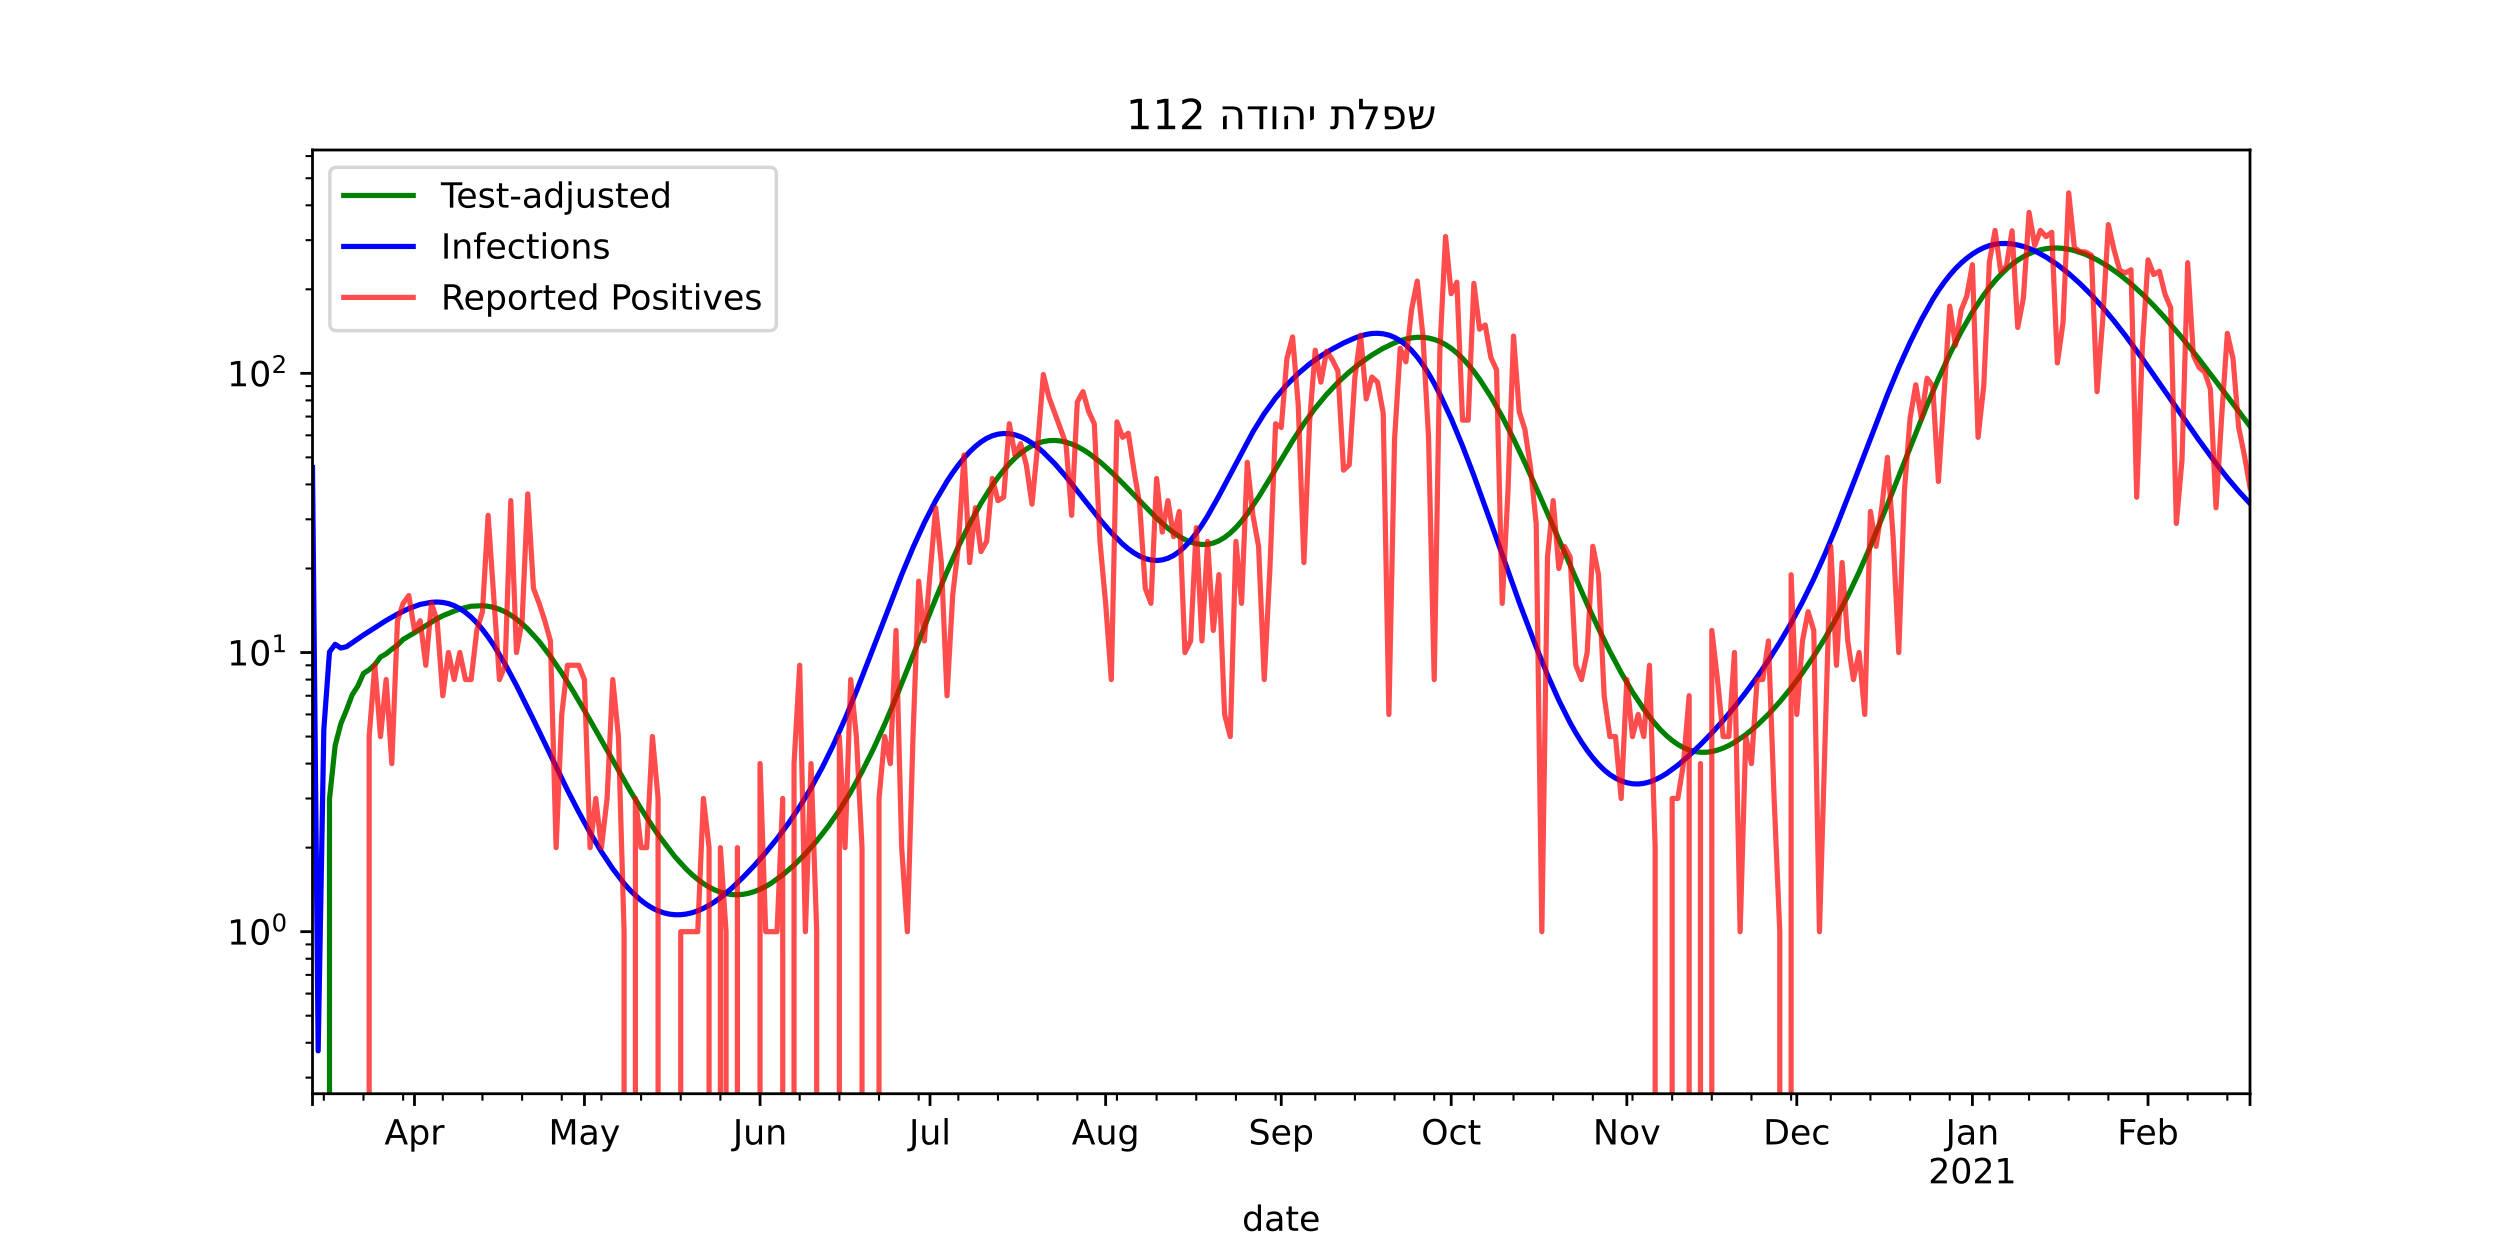<?xml version="1.0" encoding="utf-8" standalone="no"?>
<!DOCTYPE svg PUBLIC "-//W3C//DTD SVG 1.1//EN"
  "http://www.w3.org/Graphics/SVG/1.1/DTD/svg11.dtd">
<!-- Created with matplotlib (https://matplotlib.org/) -->
<svg height="360pt" version="1.1" viewBox="0 0 720 360" width="720pt" xmlns="http://www.w3.org/2000/svg" xmlns:xlink="http://www.w3.org/1999/xlink">
 <defs>
  <style type="text/css">*{stroke-linecap:butt;stroke-linejoin:round;}</style>
 </defs>
 <g id="figure_1">
  <g id="patch_1">
   <path d="M 0 360 
L 720 360 
L 720 0 
L 0 0 
z
" style="fill:#ffffff;"/>
  </g>
  <g id="axes_1">
   <g id="patch_2">
    <path d="M 90 315 
L 648 315 
L 648 43.2 
L 90 43.2 
z
" style="fill:#ffffff;"/>
   </g>
   <g id="matplotlib.axis_1">
    <g id="xtick_1">
     <g id="line2d_1">
      <defs>
       <path d="M 0 0 
L 0 3.5 
" id="m6dda6d1e57" style="stroke:#000000;stroke-width:0.8;"/>
      </defs>
      <g>
       <use style="stroke:#000000;stroke-width:0.8;" x="90" xlink:href="#m6dda6d1e57" y="315"/>
      </g>
     </g>
    </g>
    <g id="xtick_2">
     <g id="line2d_2">
      <g>
       <use style="stroke:#000000;stroke-width:0.8;" x="119.368" xlink:href="#m6dda6d1e57" y="315"/>
      </g>
     </g>
     <g id="text_1">
      <!-- Apr -->
      <g transform="translate(110.718 329.598)scale(0.1 -0.1)">
       <defs>
        <path d="M 34.188 63.188 
L 20.797 26.906 
L 47.609 26.906 
z
M 28.609 72.906 
L 39.797 72.906 
L 67.578 0 
L 57.328 0 
L 50.688 18.703 
L 17.828 18.703 
L 11.188 0 
L 0.781 0 
z
" id="DejaVuSans-65"/>
        <path d="M 18.109 8.203 
L 18.109 -20.797 
L 9.078 -20.797 
L 9.078 54.688 
L 18.109 54.688 
L 18.109 46.391 
Q 20.953 51.266 25.266 53.625 
Q 29.594 56 35.594 56 
Q 45.562 56 51.781 48.094 
Q 58.016 40.188 58.016 27.297 
Q 58.016 14.406 51.781 6.484 
Q 45.562 -1.422 35.594 -1.422 
Q 29.594 -1.422 25.266 0.953 
Q 20.953 3.328 18.109 8.203 
z
M 48.688 27.297 
Q 48.688 37.203 44.609 42.844 
Q 40.531 48.484 33.406 48.484 
Q 26.266 48.484 22.188 42.844 
Q 18.109 37.203 18.109 27.297 
Q 18.109 17.391 22.188 11.75 
Q 26.266 6.109 33.406 6.109 
Q 40.531 6.109 44.609 11.75 
Q 48.688 17.391 48.688 27.297 
z
" id="DejaVuSans-112"/>
        <path d="M 41.109 46.297 
Q 39.594 47.172 37.812 47.578 
Q 36.031 48 33.891 48 
Q 26.266 48 22.188 43.047 
Q 18.109 38.094 18.109 28.812 
L 18.109 0 
L 9.078 0 
L 9.078 54.688 
L 18.109 54.688 
L 18.109 46.188 
Q 20.953 51.172 25.484 53.578 
Q 30.031 56 36.531 56 
Q 37.453 56 38.578 55.875 
Q 39.703 55.766 41.062 55.516 
z
" id="DejaVuSans-114"/>
       </defs>
       <use xlink:href="#DejaVuSans-65"/>
       <use x="68.408" xlink:href="#DejaVuSans-112"/>
       <use x="131.885" xlink:href="#DejaVuSans-114"/>
      </g>
     </g>
    </g>
    <g id="xtick_3">
     <g id="line2d_3">
      <g>
       <use style="stroke:#000000;stroke-width:0.8;" x="168.316" xlink:href="#m6dda6d1e57" y="315"/>
      </g>
     </g>
     <g id="text_2">
      <!-- May -->
      <g transform="translate(157.978 329.598)scale(0.1 -0.1)">
       <defs>
        <path d="M 9.812 72.906 
L 24.516 72.906 
L 43.109 23.297 
L 61.812 72.906 
L 76.516 72.906 
L 76.516 0 
L 66.891 0 
L 66.891 64.016 
L 48.094 14.016 
L 38.188 14.016 
L 19.391 64.016 
L 19.391 0 
L 9.812 0 
z
" id="DejaVuSans-77"/>
        <path d="M 34.281 27.484 
Q 23.391 27.484 19.188 25 
Q 14.984 22.516 14.984 16.5 
Q 14.984 11.719 18.141 8.906 
Q 21.297 6.109 26.703 6.109 
Q 34.188 6.109 38.703 11.406 
Q 43.219 16.703 43.219 25.484 
L 43.219 27.484 
z
M 52.203 31.203 
L 52.203 0 
L 43.219 0 
L 43.219 8.297 
Q 40.141 3.328 35.547 0.953 
Q 30.953 -1.422 24.312 -1.422 
Q 15.922 -1.422 10.953 3.297 
Q 6 8.016 6 15.922 
Q 6 25.141 12.172 29.828 
Q 18.359 34.516 30.609 34.516 
L 43.219 34.516 
L 43.219 35.406 
Q 43.219 41.609 39.141 45 
Q 35.062 48.391 27.688 48.391 
Q 23 48.391 18.547 47.266 
Q 14.109 46.141 10.016 43.891 
L 10.016 52.203 
Q 14.938 54.109 19.578 55.047 
Q 24.219 56 28.609 56 
Q 40.484 56 46.344 49.844 
Q 52.203 43.703 52.203 31.203 
z
" id="DejaVuSans-97"/>
        <path d="M 32.172 -5.078 
Q 28.375 -14.844 24.75 -17.812 
Q 21.141 -20.797 15.094 -20.797 
L 7.906 -20.797 
L 7.906 -13.281 
L 13.188 -13.281 
Q 16.891 -13.281 18.938 -11.516 
Q 21 -9.766 23.484 -3.219 
L 25.094 0.875 
L 2.984 54.688 
L 12.5 54.688 
L 29.594 11.922 
L 46.688 54.688 
L 56.203 54.688 
z
" id="DejaVuSans-121"/>
       </defs>
       <use xlink:href="#DejaVuSans-77"/>
       <use x="86.279" xlink:href="#DejaVuSans-97"/>
       <use x="147.559" xlink:href="#DejaVuSans-121"/>
      </g>
     </g>
    </g>
    <g id="xtick_4">
     <g id="line2d_4">
      <g>
       <use style="stroke:#000000;stroke-width:0.8;" x="218.895" xlink:href="#m6dda6d1e57" y="315"/>
      </g>
     </g>
     <g id="text_3">
      <!-- Jun -->
      <g transform="translate(211.082 329.598)scale(0.1 -0.1)">
       <defs>
        <path d="M 9.812 72.906 
L 19.672 72.906 
L 19.672 5.078 
Q 19.672 -8.109 14.672 -14.062 
Q 9.672 -20.016 -1.422 -20.016 
L -5.172 -20.016 
L -5.172 -11.719 
L -2.094 -11.719 
Q 4.438 -11.719 7.125 -8.047 
Q 9.812 -4.391 9.812 5.078 
z
" id="DejaVuSans-74"/>
        <path d="M 8.5 21.578 
L 8.5 54.688 
L 17.484 54.688 
L 17.484 21.922 
Q 17.484 14.156 20.5 10.266 
Q 23.531 6.391 29.594 6.391 
Q 36.859 6.391 41.078 11.031 
Q 45.312 15.672 45.312 23.688 
L 45.312 54.688 
L 54.297 54.688 
L 54.297 0 
L 45.312 0 
L 45.312 8.406 
Q 42.047 3.422 37.719 1 
Q 33.406 -1.422 27.688 -1.422 
Q 18.266 -1.422 13.375 4.438 
Q 8.5 10.297 8.5 21.578 
z
M 31.109 56 
z
" id="DejaVuSans-117"/>
        <path d="M 54.891 33.016 
L 54.891 0 
L 45.906 0 
L 45.906 32.719 
Q 45.906 40.484 42.875 44.328 
Q 39.844 48.188 33.797 48.188 
Q 26.516 48.188 22.312 43.547 
Q 18.109 38.922 18.109 30.906 
L 18.109 0 
L 9.078 0 
L 9.078 54.688 
L 18.109 54.688 
L 18.109 46.188 
Q 21.344 51.125 25.703 53.562 
Q 30.078 56 35.797 56 
Q 45.219 56 50.047 50.172 
Q 54.891 44.344 54.891 33.016 
z
" id="DejaVuSans-110"/>
       </defs>
       <use xlink:href="#DejaVuSans-74"/>
       <use x="29.492" xlink:href="#DejaVuSans-117"/>
       <use x="92.871" xlink:href="#DejaVuSans-110"/>
      </g>
     </g>
    </g>
    <g id="xtick_5">
     <g id="line2d_5">
      <g>
       <use style="stroke:#000000;stroke-width:0.8;" x="267.842" xlink:href="#m6dda6d1e57" y="315"/>
      </g>
     </g>
     <g id="text_4">
      <!-- Jul -->
      <g transform="translate(261.809 329.598)scale(0.1 -0.1)">
       <defs>
        <path d="M 9.422 75.984 
L 18.406 75.984 
L 18.406 0 
L 9.422 0 
z
" id="DejaVuSans-108"/>
       </defs>
       <use xlink:href="#DejaVuSans-74"/>
       <use x="29.492" xlink:href="#DejaVuSans-117"/>
       <use x="92.871" xlink:href="#DejaVuSans-108"/>
      </g>
     </g>
    </g>
    <g id="xtick_6">
     <g id="line2d_6">
      <g>
       <use style="stroke:#000000;stroke-width:0.8;" x="318.421" xlink:href="#m6dda6d1e57" y="315"/>
      </g>
     </g>
     <g id="text_5">
      <!-- Aug -->
      <g transform="translate(308.658 329.598)scale(0.1 -0.1)">
       <defs>
        <path d="M 45.406 27.984 
Q 45.406 37.75 41.375 43.109 
Q 37.359 48.484 30.078 48.484 
Q 22.859 48.484 18.828 43.109 
Q 14.797 37.75 14.797 27.984 
Q 14.797 18.266 18.828 12.891 
Q 22.859 7.516 30.078 7.516 
Q 37.359 7.516 41.375 12.891 
Q 45.406 18.266 45.406 27.984 
z
M 54.391 6.781 
Q 54.391 -7.172 48.188 -13.984 
Q 42 -20.797 29.203 -20.797 
Q 24.469 -20.797 20.266 -20.094 
Q 16.062 -19.391 12.109 -17.922 
L 12.109 -9.188 
Q 16.062 -11.328 19.922 -12.344 
Q 23.781 -13.375 27.781 -13.375 
Q 36.625 -13.375 41.016 -8.766 
Q 45.406 -4.156 45.406 5.172 
L 45.406 9.625 
Q 42.625 4.781 38.281 2.391 
Q 33.938 0 27.875 0 
Q 17.828 0 11.672 7.656 
Q 5.516 15.328 5.516 27.984 
Q 5.516 40.672 11.672 48.328 
Q 17.828 56 27.875 56 
Q 33.938 56 38.281 53.609 
Q 42.625 51.219 45.406 46.391 
L 45.406 54.688 
L 54.391 54.688 
z
" id="DejaVuSans-103"/>
       </defs>
       <use xlink:href="#DejaVuSans-65"/>
       <use x="68.408" xlink:href="#DejaVuSans-117"/>
       <use x="131.787" xlink:href="#DejaVuSans-103"/>
      </g>
     </g>
    </g>
    <g id="xtick_7">
     <g id="line2d_7">
      <g>
       <use style="stroke:#000000;stroke-width:0.8;" x="369" xlink:href="#m6dda6d1e57" y="315"/>
      </g>
     </g>
     <g id="text_6">
      <!-- Sep -->
      <g transform="translate(359.575 329.598)scale(0.1 -0.1)">
       <defs>
        <path d="M 53.516 70.516 
L 53.516 60.891 
Q 47.906 63.578 42.922 64.891 
Q 37.938 66.219 33.297 66.219 
Q 25.25 66.219 20.875 63.094 
Q 16.5 59.969 16.5 54.203 
Q 16.5 49.359 19.406 46.891 
Q 22.312 44.438 30.422 42.922 
L 36.375 41.703 
Q 47.406 39.594 52.656 34.297 
Q 57.906 29 57.906 20.125 
Q 57.906 9.516 50.797 4.047 
Q 43.703 -1.422 29.984 -1.422 
Q 24.812 -1.422 18.969 -0.25 
Q 13.141 0.922 6.891 3.219 
L 6.891 13.375 
Q 12.891 10.016 18.656 8.297 
Q 24.422 6.594 29.984 6.594 
Q 38.422 6.594 43.016 9.906 
Q 47.609 13.234 47.609 19.391 
Q 47.609 24.75 44.312 27.781 
Q 41.016 30.812 33.5 32.328 
L 27.484 33.5 
Q 16.453 35.688 11.516 40.375 
Q 6.594 45.062 6.594 53.422 
Q 6.594 63.094 13.406 68.656 
Q 20.219 74.219 32.172 74.219 
Q 37.312 74.219 42.625 73.281 
Q 47.953 72.359 53.516 70.516 
z
" id="DejaVuSans-83"/>
        <path d="M 56.203 29.594 
L 56.203 25.203 
L 14.891 25.203 
Q 15.484 15.922 20.484 11.062 
Q 25.484 6.203 34.422 6.203 
Q 39.594 6.203 44.453 7.469 
Q 49.312 8.734 54.109 11.281 
L 54.109 2.781 
Q 49.266 0.734 44.188 -0.344 
Q 39.109 -1.422 33.891 -1.422 
Q 20.797 -1.422 13.156 6.188 
Q 5.516 13.812 5.516 26.812 
Q 5.516 40.234 12.766 48.109 
Q 20.016 56 32.328 56 
Q 43.359 56 49.781 48.891 
Q 56.203 41.797 56.203 29.594 
z
M 47.219 32.234 
Q 47.125 39.594 43.094 43.984 
Q 39.062 48.391 32.422 48.391 
Q 24.906 48.391 20.391 44.141 
Q 15.875 39.891 15.188 32.172 
z
" id="DejaVuSans-101"/>
       </defs>
       <use xlink:href="#DejaVuSans-83"/>
       <use x="63.477" xlink:href="#DejaVuSans-101"/>
       <use x="125" xlink:href="#DejaVuSans-112"/>
      </g>
     </g>
    </g>
    <g id="xtick_8">
     <g id="line2d_8">
      <g>
       <use style="stroke:#000000;stroke-width:0.8;" x="417.947" xlink:href="#m6dda6d1e57" y="315"/>
      </g>
     </g>
     <g id="text_7">
      <!-- Oct -->
      <g transform="translate(409.302 329.598)scale(0.1 -0.1)">
       <defs>
        <path d="M 39.406 66.219 
Q 28.656 66.219 22.328 58.203 
Q 16.016 50.203 16.016 36.375 
Q 16.016 22.609 22.328 14.594 
Q 28.656 6.594 39.406 6.594 
Q 50.141 6.594 56.422 14.594 
Q 62.703 22.609 62.703 36.375 
Q 62.703 50.203 56.422 58.203 
Q 50.141 66.219 39.406 66.219 
z
M 39.406 74.219 
Q 54.734 74.219 63.906 63.938 
Q 73.094 53.656 73.094 36.375 
Q 73.094 19.141 63.906 8.859 
Q 54.734 -1.422 39.406 -1.422 
Q 24.031 -1.422 14.812 8.828 
Q 5.609 19.094 5.609 36.375 
Q 5.609 53.656 14.812 63.938 
Q 24.031 74.219 39.406 74.219 
z
" id="DejaVuSans-79"/>
        <path d="M 48.781 52.594 
L 48.781 44.188 
Q 44.969 46.297 41.141 47.344 
Q 37.312 48.391 33.406 48.391 
Q 24.656 48.391 19.812 42.844 
Q 14.984 37.312 14.984 27.297 
Q 14.984 17.281 19.812 11.734 
Q 24.656 6.203 33.406 6.203 
Q 37.312 6.203 41.141 7.25 
Q 44.969 8.297 48.781 10.406 
L 48.781 2.094 
Q 45.016 0.344 40.984 -0.531 
Q 36.969 -1.422 32.422 -1.422 
Q 20.062 -1.422 12.781 6.344 
Q 5.516 14.109 5.516 27.297 
Q 5.516 40.672 12.859 48.328 
Q 20.219 56 33.016 56 
Q 37.156 56 41.109 55.141 
Q 45.062 54.297 48.781 52.594 
z
" id="DejaVuSans-99"/>
        <path d="M 18.312 70.219 
L 18.312 54.688 
L 36.812 54.688 
L 36.812 47.703 
L 18.312 47.703 
L 18.312 18.016 
Q 18.312 11.328 20.141 9.422 
Q 21.969 7.516 27.594 7.516 
L 36.812 7.516 
L 36.812 0 
L 27.594 0 
Q 17.188 0 13.234 3.875 
Q 9.281 7.766 9.281 18.016 
L 9.281 47.703 
L 2.688 47.703 
L 2.688 54.688 
L 9.281 54.688 
L 9.281 70.219 
z
" id="DejaVuSans-116"/>
       </defs>
       <use xlink:href="#DejaVuSans-79"/>
       <use x="78.711" xlink:href="#DejaVuSans-99"/>
       <use x="133.691" xlink:href="#DejaVuSans-116"/>
      </g>
     </g>
    </g>
    <g id="xtick_9">
     <g id="line2d_9">
      <g>
       <use style="stroke:#000000;stroke-width:0.8;" x="468.526" xlink:href="#m6dda6d1e57" y="315"/>
      </g>
     </g>
     <g id="text_8">
      <!-- Nov -->
      <g transform="translate(458.767 329.598)scale(0.1 -0.1)">
       <defs>
        <path d="M 9.812 72.906 
L 23.094 72.906 
L 55.422 11.922 
L 55.422 72.906 
L 64.984 72.906 
L 64.984 0 
L 51.703 0 
L 19.391 60.984 
L 19.391 0 
L 9.812 0 
z
" id="DejaVuSans-78"/>
        <path d="M 30.609 48.391 
Q 23.391 48.391 19.188 42.75 
Q 14.984 37.109 14.984 27.297 
Q 14.984 17.484 19.156 11.844 
Q 23.344 6.203 30.609 6.203 
Q 37.797 6.203 41.984 11.859 
Q 46.188 17.531 46.188 27.297 
Q 46.188 37.016 41.984 42.703 
Q 37.797 48.391 30.609 48.391 
z
M 30.609 56 
Q 42.328 56 49.016 48.375 
Q 55.719 40.766 55.719 27.297 
Q 55.719 13.875 49.016 6.219 
Q 42.328 -1.422 30.609 -1.422 
Q 18.844 -1.422 12.172 6.219 
Q 5.516 13.875 5.516 27.297 
Q 5.516 40.766 12.172 48.375 
Q 18.844 56 30.609 56 
z
" id="DejaVuSans-111"/>
        <path d="M 2.984 54.688 
L 12.5 54.688 
L 29.594 8.797 
L 46.688 54.688 
L 56.203 54.688 
L 35.688 0 
L 23.484 0 
z
" id="DejaVuSans-118"/>
       </defs>
       <use xlink:href="#DejaVuSans-78"/>
       <use x="74.805" xlink:href="#DejaVuSans-111"/>
       <use x="135.986" xlink:href="#DejaVuSans-118"/>
      </g>
     </g>
    </g>
    <g id="xtick_10">
     <g id="line2d_10">
      <g>
       <use style="stroke:#000000;stroke-width:0.8;" x="517.474" xlink:href="#m6dda6d1e57" y="315"/>
      </g>
     </g>
     <g id="text_9">
      <!-- Dec -->
      <g transform="translate(507.798 329.598)scale(0.1 -0.1)">
       <defs>
        <path d="M 19.672 64.797 
L 19.672 8.109 
L 31.594 8.109 
Q 46.688 8.109 53.688 14.938 
Q 60.688 21.781 60.688 36.531 
Q 60.688 51.172 53.688 57.984 
Q 46.688 64.797 31.594 64.797 
z
M 9.812 72.906 
L 30.078 72.906 
Q 51.266 72.906 61.172 64.094 
Q 71.094 55.281 71.094 36.531 
Q 71.094 17.672 61.125 8.828 
Q 51.172 0 30.078 0 
L 9.812 0 
z
" id="DejaVuSans-68"/>
       </defs>
       <use xlink:href="#DejaVuSans-68"/>
       <use x="77.002" xlink:href="#DejaVuSans-101"/>
       <use x="138.525" xlink:href="#DejaVuSans-99"/>
      </g>
     </g>
    </g>
    <g id="xtick_11">
     <g id="line2d_11">
      <g>
       <use style="stroke:#000000;stroke-width:0.8;" x="568.053" xlink:href="#m6dda6d1e57" y="315"/>
      </g>
     </g>
     <g id="text_10">
      <!-- Jan -->
      <g transform="translate(560.345 329.598)scale(0.1 -0.1)">
       <use xlink:href="#DejaVuSans-74"/>
       <use x="29.492" xlink:href="#DejaVuSans-97"/>
       <use x="90.771" xlink:href="#DejaVuSans-110"/>
      </g>
      <!-- 2021 -->
      <g transform="translate(555.328 340.796)scale(0.1 -0.1)">
       <defs>
        <path d="M 19.188 8.297 
L 53.609 8.297 
L 53.609 0 
L 7.328 0 
L 7.328 8.297 
Q 12.938 14.109 22.625 23.891 
Q 32.328 33.688 34.812 36.531 
Q 39.547 41.844 41.422 45.531 
Q 43.312 49.219 43.312 52.781 
Q 43.312 58.594 39.234 62.25 
Q 35.156 65.922 28.609 65.922 
Q 23.969 65.922 18.812 64.312 
Q 13.672 62.703 7.812 59.422 
L 7.812 69.391 
Q 13.766 71.781 18.938 73 
Q 24.125 74.219 28.422 74.219 
Q 39.75 74.219 46.484 68.547 
Q 53.219 62.891 53.219 53.422 
Q 53.219 48.922 51.531 44.891 
Q 49.859 40.875 45.406 35.406 
Q 44.188 33.984 37.641 27.219 
Q 31.109 20.453 19.188 8.297 
z
" id="DejaVuSans-50"/>
        <path d="M 31.781 66.406 
Q 24.172 66.406 20.328 58.906 
Q 16.5 51.422 16.5 36.375 
Q 16.5 21.391 20.328 13.891 
Q 24.172 6.391 31.781 6.391 
Q 39.453 6.391 43.281 13.891 
Q 47.125 21.391 47.125 36.375 
Q 47.125 51.422 43.281 58.906 
Q 39.453 66.406 31.781 66.406 
z
M 31.781 74.219 
Q 44.047 74.219 50.516 64.516 
Q 56.984 54.828 56.984 36.375 
Q 56.984 17.969 50.516 8.266 
Q 44.047 -1.422 31.781 -1.422 
Q 19.531 -1.422 13.062 8.266 
Q 6.594 17.969 6.594 36.375 
Q 6.594 54.828 13.062 64.516 
Q 19.531 74.219 31.781 74.219 
z
" id="DejaVuSans-48"/>
        <path d="M 12.406 8.297 
L 28.516 8.297 
L 28.516 63.922 
L 10.984 60.406 
L 10.984 69.391 
L 28.422 72.906 
L 38.281 72.906 
L 38.281 8.297 
L 54.391 8.297 
L 54.391 0 
L 12.406 0 
z
" id="DejaVuSans-49"/>
       </defs>
       <use xlink:href="#DejaVuSans-50"/>
       <use x="63.623" xlink:href="#DejaVuSans-48"/>
       <use x="127.246" xlink:href="#DejaVuSans-50"/>
       <use x="190.869" xlink:href="#DejaVuSans-49"/>
      </g>
     </g>
    </g>
    <g id="xtick_12">
     <g id="line2d_12">
      <g>
       <use style="stroke:#000000;stroke-width:0.8;" x="618.632" xlink:href="#m6dda6d1e57" y="315"/>
      </g>
     </g>
     <g id="text_11">
      <!-- Feb -->
      <g transform="translate(609.78 329.598)scale(0.1 -0.1)">
       <defs>
        <path d="M 9.812 72.906 
L 51.703 72.906 
L 51.703 64.594 
L 19.672 64.594 
L 19.672 43.109 
L 48.578 43.109 
L 48.578 34.812 
L 19.672 34.812 
L 19.672 0 
L 9.812 0 
z
" id="DejaVuSans-70"/>
        <path d="M 48.688 27.297 
Q 48.688 37.203 44.609 42.844 
Q 40.531 48.484 33.406 48.484 
Q 26.266 48.484 22.188 42.844 
Q 18.109 37.203 18.109 27.297 
Q 18.109 17.391 22.188 11.75 
Q 26.266 6.109 33.406 6.109 
Q 40.531 6.109 44.609 11.75 
Q 48.688 17.391 48.688 27.297 
z
M 18.109 46.391 
Q 20.953 51.266 25.266 53.625 
Q 29.594 56 35.594 56 
Q 45.562 56 51.781 48.094 
Q 58.016 40.188 58.016 27.297 
Q 58.016 14.406 51.781 6.484 
Q 45.562 -1.422 35.594 -1.422 
Q 29.594 -1.422 25.266 0.953 
Q 20.953 3.328 18.109 8.203 
L 18.109 0 
L 9.078 0 
L 9.078 75.984 
L 18.109 75.984 
z
" id="DejaVuSans-98"/>
       </defs>
       <use xlink:href="#DejaVuSans-70"/>
       <use x="52.02" xlink:href="#DejaVuSans-101"/>
       <use x="113.543" xlink:href="#DejaVuSans-98"/>
      </g>
     </g>
    </g>
    <g id="xtick_13">
     <g id="line2d_13">
      <g>
       <use style="stroke:#000000;stroke-width:0.8;" x="648" xlink:href="#m6dda6d1e57" y="315"/>
      </g>
     </g>
    </g>
    <g id="xtick_14">
     <g id="line2d_14">
      <defs>
       <path d="M 0 0 
L 0 2 
" id="m78098dfde6" style="stroke:#000000;stroke-width:0.6;"/>
      </defs>
      <g>
       <use style="stroke:#000000;stroke-width:0.6;" x="93.263" xlink:href="#m78098dfde6" y="315"/>
      </g>
     </g>
    </g>
    <g id="xtick_15">
     <g id="line2d_15">
      <g>
       <use style="stroke:#000000;stroke-width:0.6;" x="104.684" xlink:href="#m78098dfde6" y="315"/>
      </g>
     </g>
    </g>
    <g id="xtick_16">
     <g id="line2d_16">
      <g>
       <use style="stroke:#000000;stroke-width:0.6;" x="116.105" xlink:href="#m78098dfde6" y="315"/>
      </g>
     </g>
    </g>
    <g id="xtick_17">
     <g id="line2d_17">
      <g>
       <use style="stroke:#000000;stroke-width:0.6;" x="127.526" xlink:href="#m78098dfde6" y="315"/>
      </g>
     </g>
    </g>
    <g id="xtick_18">
     <g id="line2d_18">
      <g>
       <use style="stroke:#000000;stroke-width:0.6;" x="138.947" xlink:href="#m78098dfde6" y="315"/>
      </g>
     </g>
    </g>
    <g id="xtick_19">
     <g id="line2d_19">
      <g>
       <use style="stroke:#000000;stroke-width:0.6;" x="150.368" xlink:href="#m78098dfde6" y="315"/>
      </g>
     </g>
    </g>
    <g id="xtick_20">
     <g id="line2d_20">
      <g>
       <use style="stroke:#000000;stroke-width:0.6;" x="161.789" xlink:href="#m78098dfde6" y="315"/>
      </g>
     </g>
    </g>
    <g id="xtick_21">
     <g id="line2d_21">
      <g>
       <use style="stroke:#000000;stroke-width:0.6;" x="173.211" xlink:href="#m78098dfde6" y="315"/>
      </g>
     </g>
    </g>
    <g id="xtick_22">
     <g id="line2d_22">
      <g>
       <use style="stroke:#000000;stroke-width:0.6;" x="184.632" xlink:href="#m78098dfde6" y="315"/>
      </g>
     </g>
    </g>
    <g id="xtick_23">
     <g id="line2d_23">
      <g>
       <use style="stroke:#000000;stroke-width:0.6;" x="196.053" xlink:href="#m78098dfde6" y="315"/>
      </g>
     </g>
    </g>
    <g id="xtick_24">
     <g id="line2d_24">
      <g>
       <use style="stroke:#000000;stroke-width:0.6;" x="207.474" xlink:href="#m78098dfde6" y="315"/>
      </g>
     </g>
    </g>
    <g id="xtick_25">
     <g id="line2d_25">
      <g>
       <use style="stroke:#000000;stroke-width:0.6;" x="230.316" xlink:href="#m78098dfde6" y="315"/>
      </g>
     </g>
    </g>
    <g id="xtick_26">
     <g id="line2d_26">
      <g>
       <use style="stroke:#000000;stroke-width:0.6;" x="241.737" xlink:href="#m78098dfde6" y="315"/>
      </g>
     </g>
    </g>
    <g id="xtick_27">
     <g id="line2d_27">
      <g>
       <use style="stroke:#000000;stroke-width:0.6;" x="253.158" xlink:href="#m78098dfde6" y="315"/>
      </g>
     </g>
    </g>
    <g id="xtick_28">
     <g id="line2d_28">
      <g>
       <use style="stroke:#000000;stroke-width:0.6;" x="264.579" xlink:href="#m78098dfde6" y="315"/>
      </g>
     </g>
    </g>
    <g id="xtick_29">
     <g id="line2d_29">
      <g>
       <use style="stroke:#000000;stroke-width:0.6;" x="276" xlink:href="#m78098dfde6" y="315"/>
      </g>
     </g>
    </g>
    <g id="xtick_30">
     <g id="line2d_30">
      <g>
       <use style="stroke:#000000;stroke-width:0.6;" x="287.421" xlink:href="#m78098dfde6" y="315"/>
      </g>
     </g>
    </g>
    <g id="xtick_31">
     <g id="line2d_31">
      <g>
       <use style="stroke:#000000;stroke-width:0.6;" x="298.842" xlink:href="#m78098dfde6" y="315"/>
      </g>
     </g>
    </g>
    <g id="xtick_32">
     <g id="line2d_32">
      <g>
       <use style="stroke:#000000;stroke-width:0.6;" x="310.263" xlink:href="#m78098dfde6" y="315"/>
      </g>
     </g>
    </g>
    <g id="xtick_33">
     <g id="line2d_33">
      <g>
       <use style="stroke:#000000;stroke-width:0.6;" x="321.684" xlink:href="#m78098dfde6" y="315"/>
      </g>
     </g>
    </g>
    <g id="xtick_34">
     <g id="line2d_34">
      <g>
       <use style="stroke:#000000;stroke-width:0.6;" x="333.105" xlink:href="#m78098dfde6" y="315"/>
      </g>
     </g>
    </g>
    <g id="xtick_35">
     <g id="line2d_35">
      <g>
       <use style="stroke:#000000;stroke-width:0.6;" x="344.526" xlink:href="#m78098dfde6" y="315"/>
      </g>
     </g>
    </g>
    <g id="xtick_36">
     <g id="line2d_36">
      <g>
       <use style="stroke:#000000;stroke-width:0.6;" x="355.947" xlink:href="#m78098dfde6" y="315"/>
      </g>
     </g>
    </g>
    <g id="xtick_37">
     <g id="line2d_37">
      <g>
       <use style="stroke:#000000;stroke-width:0.6;" x="367.368" xlink:href="#m78098dfde6" y="315"/>
      </g>
     </g>
    </g>
    <g id="xtick_38">
     <g id="line2d_38">
      <g>
       <use style="stroke:#000000;stroke-width:0.6;" x="378.789" xlink:href="#m78098dfde6" y="315"/>
      </g>
     </g>
    </g>
    <g id="xtick_39">
     <g id="line2d_39">
      <g>
       <use style="stroke:#000000;stroke-width:0.6;" x="390.211" xlink:href="#m78098dfde6" y="315"/>
      </g>
     </g>
    </g>
    <g id="xtick_40">
     <g id="line2d_40">
      <g>
       <use style="stroke:#000000;stroke-width:0.6;" x="401.632" xlink:href="#m78098dfde6" y="315"/>
      </g>
     </g>
    </g>
    <g id="xtick_41">
     <g id="line2d_41">
      <g>
       <use style="stroke:#000000;stroke-width:0.6;" x="413.053" xlink:href="#m78098dfde6" y="315"/>
      </g>
     </g>
    </g>
    <g id="xtick_42">
     <g id="line2d_42">
      <g>
       <use style="stroke:#000000;stroke-width:0.6;" x="424.474" xlink:href="#m78098dfde6" y="315"/>
      </g>
     </g>
    </g>
    <g id="xtick_43">
     <g id="line2d_43">
      <g>
       <use style="stroke:#000000;stroke-width:0.6;" x="435.895" xlink:href="#m78098dfde6" y="315"/>
      </g>
     </g>
    </g>
    <g id="xtick_44">
     <g id="line2d_44">
      <g>
       <use style="stroke:#000000;stroke-width:0.6;" x="447.316" xlink:href="#m78098dfde6" y="315"/>
      </g>
     </g>
    </g>
    <g id="xtick_45">
     <g id="line2d_45">
      <g>
       <use style="stroke:#000000;stroke-width:0.6;" x="458.737" xlink:href="#m78098dfde6" y="315"/>
      </g>
     </g>
    </g>
    <g id="xtick_46">
     <g id="line2d_46">
      <g>
       <use style="stroke:#000000;stroke-width:0.6;" x="470.158" xlink:href="#m78098dfde6" y="315"/>
      </g>
     </g>
    </g>
    <g id="xtick_47">
     <g id="line2d_47">
      <g>
       <use style="stroke:#000000;stroke-width:0.6;" x="481.579" xlink:href="#m78098dfde6" y="315"/>
      </g>
     </g>
    </g>
    <g id="xtick_48">
     <g id="line2d_48">
      <g>
       <use style="stroke:#000000;stroke-width:0.6;" x="493" xlink:href="#m78098dfde6" y="315"/>
      </g>
     </g>
    </g>
    <g id="xtick_49">
     <g id="line2d_49">
      <g>
       <use style="stroke:#000000;stroke-width:0.6;" x="504.421" xlink:href="#m78098dfde6" y="315"/>
      </g>
     </g>
    </g>
    <g id="xtick_50">
     <g id="line2d_50">
      <g>
       <use style="stroke:#000000;stroke-width:0.6;" x="515.842" xlink:href="#m78098dfde6" y="315"/>
      </g>
     </g>
    </g>
    <g id="xtick_51">
     <g id="line2d_51">
      <g>
       <use style="stroke:#000000;stroke-width:0.6;" x="527.263" xlink:href="#m78098dfde6" y="315"/>
      </g>
     </g>
    </g>
    <g id="xtick_52">
     <g id="line2d_52">
      <g>
       <use style="stroke:#000000;stroke-width:0.6;" x="538.684" xlink:href="#m78098dfde6" y="315"/>
      </g>
     </g>
    </g>
    <g id="xtick_53">
     <g id="line2d_53">
      <g>
       <use style="stroke:#000000;stroke-width:0.6;" x="550.105" xlink:href="#m78098dfde6" y="315"/>
      </g>
     </g>
    </g>
    <g id="xtick_54">
     <g id="line2d_54">
      <g>
       <use style="stroke:#000000;stroke-width:0.6;" x="561.526" xlink:href="#m78098dfde6" y="315"/>
      </g>
     </g>
    </g>
    <g id="xtick_55">
     <g id="line2d_55">
      <g>
       <use style="stroke:#000000;stroke-width:0.6;" x="572.947" xlink:href="#m78098dfde6" y="315"/>
      </g>
     </g>
    </g>
    <g id="xtick_56">
     <g id="line2d_56">
      <g>
       <use style="stroke:#000000;stroke-width:0.6;" x="584.368" xlink:href="#m78098dfde6" y="315"/>
      </g>
     </g>
    </g>
    <g id="xtick_57">
     <g id="line2d_57">
      <g>
       <use style="stroke:#000000;stroke-width:0.6;" x="595.789" xlink:href="#m78098dfde6" y="315"/>
      </g>
     </g>
    </g>
    <g id="xtick_58">
     <g id="line2d_58">
      <g>
       <use style="stroke:#000000;stroke-width:0.6;" x="607.211" xlink:href="#m78098dfde6" y="315"/>
      </g>
     </g>
    </g>
    <g id="xtick_59">
     <g id="line2d_59">
      <g>
       <use style="stroke:#000000;stroke-width:0.6;" x="630.053" xlink:href="#m78098dfde6" y="315"/>
      </g>
     </g>
    </g>
    <g id="xtick_60">
     <g id="line2d_60">
      <g>
       <use style="stroke:#000000;stroke-width:0.6;" x="641.474" xlink:href="#m78098dfde6" y="315"/>
      </g>
     </g>
    </g>
    <g id="text_12">
     <!-- date -->
     <g transform="translate(357.725 354.474)scale(0.1 -0.1)">
      <defs>
       <path d="M 45.406 46.391 
L 45.406 75.984 
L 54.391 75.984 
L 54.391 0 
L 45.406 0 
L 45.406 8.203 
Q 42.578 3.328 38.25 0.953 
Q 33.938 -1.422 27.875 -1.422 
Q 17.969 -1.422 11.734 6.484 
Q 5.516 14.406 5.516 27.297 
Q 5.516 40.188 11.734 48.094 
Q 17.969 56 27.875 56 
Q 33.938 56 38.25 53.625 
Q 42.578 51.266 45.406 46.391 
z
M 14.797 27.297 
Q 14.797 17.391 18.875 11.75 
Q 22.953 6.109 30.078 6.109 
Q 37.203 6.109 41.297 11.75 
Q 45.406 17.391 45.406 27.297 
Q 45.406 37.203 41.297 42.844 
Q 37.203 48.484 30.078 48.484 
Q 22.953 48.484 18.875 42.844 
Q 14.797 37.203 14.797 27.297 
z
" id="DejaVuSans-100"/>
      </defs>
      <use xlink:href="#DejaVuSans-100"/>
      <use x="63.477" xlink:href="#DejaVuSans-97"/>
      <use x="124.756" xlink:href="#DejaVuSans-116"/>
      <use x="163.965" xlink:href="#DejaVuSans-101"/>
     </g>
    </g>
   </g>
   <g id="matplotlib.axis_2">
    <g id="ytick_1">
     <g id="line2d_61">
      <defs>
       <path d="M 0 0 
L -3.5 0 
" id="m6ce5c729bd" style="stroke:#000000;stroke-width:0.8;"/>
      </defs>
      <g>
       <use style="stroke:#000000;stroke-width:0.8;" x="90" xlink:href="#m6ce5c729bd" y="268.321"/>
      </g>
     </g>
     <g id="text_13">
      <!-- $\mathdefault{10^{0}}$ -->
      <g transform="translate(65.4 272.121)scale(0.1 -0.1)">
       <use transform="translate(0 0.766)" xlink:href="#DejaVuSans-49"/>
       <use transform="translate(63.623 0.766)" xlink:href="#DejaVuSans-48"/>
       <use transform="translate(128.203 39.047)scale(0.7)" xlink:href="#DejaVuSans-48"/>
      </g>
     </g>
    </g>
    <g id="ytick_2">
     <g id="line2d_62">
      <g>
       <use style="stroke:#000000;stroke-width:0.8;" x="90" xlink:href="#m6ce5c729bd" y="187.923"/>
      </g>
     </g>
     <g id="text_14">
      <!-- $\mathdefault{10^{1}}$ -->
      <g transform="translate(65.4 191.722)scale(0.1 -0.1)">
       <use transform="translate(0 0.684)" xlink:href="#DejaVuSans-49"/>
       <use transform="translate(63.623 0.684)" xlink:href="#DejaVuSans-48"/>
       <use transform="translate(128.203 38.966)scale(0.7)" xlink:href="#DejaVuSans-49"/>
      </g>
     </g>
    </g>
    <g id="ytick_3">
     <g id="line2d_63">
      <g>
       <use style="stroke:#000000;stroke-width:0.8;" x="90" xlink:href="#m6ce5c729bd" y="107.524"/>
      </g>
     </g>
     <g id="text_15">
      <!-- $\mathdefault{10^{2}}$ -->
      <g transform="translate(65.4 111.324)scale(0.1 -0.1)">
       <use transform="translate(0 0.766)" xlink:href="#DejaVuSans-49"/>
       <use transform="translate(63.623 0.766)" xlink:href="#DejaVuSans-48"/>
       <use transform="translate(128.203 39.047)scale(0.7)" xlink:href="#DejaVuSans-50"/>
      </g>
     </g>
    </g>
    <g id="ytick_4">
     <g id="line2d_64">
      <defs>
       <path d="M 0 0 
L -2 0 
" id="m31c2283564" style="stroke:#000000;stroke-width:0.6;"/>
      </defs>
      <g>
       <use style="stroke:#000000;stroke-width:0.6;" x="90" xlink:href="#m31c2283564" y="310.36"/>
      </g>
     </g>
    </g>
    <g id="ytick_5">
     <g id="line2d_65">
      <g>
       <use style="stroke:#000000;stroke-width:0.6;" x="90" xlink:href="#m31c2283564" y="300.315"/>
      </g>
     </g>
    </g>
    <g id="ytick_6">
     <g id="line2d_66">
      <g>
       <use style="stroke:#000000;stroke-width:0.6;" x="90" xlink:href="#m31c2283564" y="292.524"/>
      </g>
     </g>
    </g>
    <g id="ytick_7">
     <g id="line2d_67">
      <g>
       <use style="stroke:#000000;stroke-width:0.6;" x="90" xlink:href="#m31c2283564" y="286.158"/>
      </g>
     </g>
    </g>
    <g id="ytick_8">
     <g id="line2d_68">
      <g>
       <use style="stroke:#000000;stroke-width:0.6;" x="90" xlink:href="#m31c2283564" y="280.775"/>
      </g>
     </g>
    </g>
    <g id="ytick_9">
     <g id="line2d_69">
      <g>
       <use style="stroke:#000000;stroke-width:0.6;" x="90" xlink:href="#m31c2283564" y="276.113"/>
      </g>
     </g>
    </g>
    <g id="ytick_10">
     <g id="line2d_70">
      <g>
       <use style="stroke:#000000;stroke-width:0.6;" x="90" xlink:href="#m31c2283564" y="272"/>
      </g>
     </g>
    </g>
    <g id="ytick_11">
     <g id="line2d_71">
      <g>
       <use style="stroke:#000000;stroke-width:0.6;" x="90" xlink:href="#m31c2283564" y="244.119"/>
      </g>
     </g>
    </g>
    <g id="ytick_12">
     <g id="line2d_72">
      <g>
       <use style="stroke:#000000;stroke-width:0.6;" x="90" xlink:href="#m31c2283564" y="229.961"/>
      </g>
     </g>
    </g>
    <g id="ytick_13">
     <g id="line2d_73">
      <g>
       <use style="stroke:#000000;stroke-width:0.6;" x="90" xlink:href="#m31c2283564" y="219.917"/>
      </g>
     </g>
    </g>
    <g id="ytick_14">
     <g id="line2d_74">
      <g>
       <use style="stroke:#000000;stroke-width:0.6;" x="90" xlink:href="#m31c2283564" y="212.125"/>
      </g>
     </g>
    </g>
    <g id="ytick_15">
     <g id="line2d_75">
      <g>
       <use style="stroke:#000000;stroke-width:0.6;" x="90" xlink:href="#m31c2283564" y="205.759"/>
      </g>
     </g>
    </g>
    <g id="ytick_16">
     <g id="line2d_76">
      <g>
       <use style="stroke:#000000;stroke-width:0.6;" x="90" xlink:href="#m31c2283564" y="200.377"/>
      </g>
     </g>
    </g>
    <g id="ytick_17">
     <g id="line2d_77">
      <g>
       <use style="stroke:#000000;stroke-width:0.6;" x="90" xlink:href="#m31c2283564" y="195.714"/>
      </g>
     </g>
    </g>
    <g id="ytick_18">
     <g id="line2d_78">
      <g>
       <use style="stroke:#000000;stroke-width:0.6;" x="90" xlink:href="#m31c2283564" y="191.602"/>
      </g>
     </g>
    </g>
    <g id="ytick_19">
     <g id="line2d_79">
      <g>
       <use style="stroke:#000000;stroke-width:0.6;" x="90" xlink:href="#m31c2283564" y="163.721"/>
      </g>
     </g>
    </g>
    <g id="ytick_20">
     <g id="line2d_80">
      <g>
       <use style="stroke:#000000;stroke-width:0.6;" x="90" xlink:href="#m31c2283564" y="149.563"/>
      </g>
     </g>
    </g>
    <g id="ytick_21">
     <g id="line2d_81">
      <g>
       <use style="stroke:#000000;stroke-width:0.6;" x="90" xlink:href="#m31c2283564" y="139.518"/>
      </g>
     </g>
    </g>
    <g id="ytick_22">
     <g id="line2d_82">
      <g>
       <use style="stroke:#000000;stroke-width:0.6;" x="90" xlink:href="#m31c2283564" y="131.727"/>
      </g>
     </g>
    </g>
    <g id="ytick_23">
     <g id="line2d_83">
      <g>
       <use style="stroke:#000000;stroke-width:0.6;" x="90" xlink:href="#m31c2283564" y="125.361"/>
      </g>
     </g>
    </g>
    <g id="ytick_24">
     <g id="line2d_84">
      <g>
       <use style="stroke:#000000;stroke-width:0.6;" x="90" xlink:href="#m31c2283564" y="119.978"/>
      </g>
     </g>
    </g>
    <g id="ytick_25">
     <g id="line2d_85">
      <g>
       <use style="stroke:#000000;stroke-width:0.6;" x="90" xlink:href="#m31c2283564" y="115.316"/>
      </g>
     </g>
    </g>
    <g id="ytick_26">
     <g id="line2d_86">
      <g>
       <use style="stroke:#000000;stroke-width:0.6;" x="90" xlink:href="#m31c2283564" y="111.203"/>
      </g>
     </g>
    </g>
    <g id="ytick_27">
     <g id="line2d_87">
      <g>
       <use style="stroke:#000000;stroke-width:0.6;" x="90" xlink:href="#m31c2283564" y="83.322"/>
      </g>
     </g>
    </g>
    <g id="ytick_28">
     <g id="line2d_88">
      <g>
       <use style="stroke:#000000;stroke-width:0.6;" x="90" xlink:href="#m31c2283564" y="69.165"/>
      </g>
     </g>
    </g>
    <g id="ytick_29">
     <g id="line2d_89">
      <g>
       <use style="stroke:#000000;stroke-width:0.6;" x="90" xlink:href="#m31c2283564" y="59.12"/>
      </g>
     </g>
    </g>
    <g id="ytick_30">
     <g id="line2d_90">
      <g>
       <use style="stroke:#000000;stroke-width:0.6;" x="90" xlink:href="#m31c2283564" y="51.328"/>
      </g>
     </g>
    </g>
    <g id="ytick_31">
     <g id="line2d_91">
      <g>
       <use style="stroke:#000000;stroke-width:0.6;" x="90" xlink:href="#m31c2283564" y="44.962"/>
      </g>
     </g>
    </g>
   </g>
   <g id="line2d_92">
    <path clip-path="url(#p9799eded0f)" d="M 94.892 361 
L 94.895 230.064 
L 96.526 214.71 
L 98.158 208.429 
L 99.789 204.487 
L 101.421 200.116 
L 103.053 197.578 
L 104.684 193.943 
L 106.316 192.893 
L 107.947 191.401 
L 109.579 189.228 
L 111.211 188.305 
L 112.842 186.965 
L 114.474 185.799 
L 116.105 184.147 
L 119.368 182.233 
L 124.263 179.177 
L 125.895 178.176 
L 127.526 177.337 
L 130.789 176.001 
L 132.421 175.393 
L 135.684 174.598 
L 138.947 174.439 
L 140.579 174.607 
L 142.211 174.933 
L 143.842 175.483 
L 145.474 176.207 
L 147.105 177.156 
L 148.737 178.29 
L 150.368 179.641 
L 152 181.168 
L 155.263 184.745 
L 158.526 189.035 
L 161.789 193.817 
L 165.053 199.066 
L 169.947 207.45 
L 181.368 227.531 
L 184.632 232.933 
L 187.895 237.971 
L 189.526 240.372 
L 194.421 246.807 
L 197.684 250.359 
L 199.316 251.902 
L 200.947 253.272 
L 202.579 254.465 
L 204.211 255.476 
L 205.842 256.3 
L 207.474 256.934 
L 209.105 257.378 
L 210.737 257.631 
L 212.368 257.693 
L 214 257.568 
L 215.632 257.256 
L 217.263 256.765 
L 218.895 256.103 
L 220.526 255.282 
L 222.158 254.314 
L 225.421 251.975 
L 228.684 249.156 
L 231.947 245.897 
L 235.211 242.199 
L 238.474 238.038 
L 241.737 233.367 
L 245 228.117 
L 248.263 222.24 
L 251.526 215.715 
L 254.789 208.568 
L 258.053 200.891 
L 262.947 188.738 
L 269.474 172.41 
L 272.737 164.667 
L 276 157.436 
L 279.263 150.83 
L 282.526 144.926 
L 285.789 139.774 
L 287.421 137.495 
L 289.053 135.422 
L 290.684 133.564 
L 292.316 131.928 
L 293.947 130.52 
L 295.579 129.342 
L 297.211 128.392 
L 298.842 127.671 
L 300.474 127.175 
L 302.105 126.901 
L 303.737 126.843 
L 305.368 126.993 
L 307 127.344 
L 308.632 127.883 
L 310.263 128.601 
L 311.895 129.484 
L 313.526 130.523 
L 316.789 133.008 
L 320.053 135.937 
L 323.316 139.175 
L 333.105 149.235 
L 336.368 152.136 
L 338 153.397 
L 339.632 154.497 
L 341.263 155.413 
L 342.895 156.12 
L 344.526 156.594 
L 346.158 156.811 
L 347.789 156.753 
L 349.421 156.403 
L 351.053 155.75 
L 352.684 154.787 
L 354.316 153.516 
L 355.947 151.943 
L 357.579 150.089 
L 359.211 147.982 
L 362.474 143.159 
L 365.737 137.808 
L 372.263 126.962 
L 375.526 122.01 
L 378.789 117.55 
L 382.053 113.599 
L 385.316 110.142 
L 388.579 107.136 
L 391.842 104.52 
L 395.105 102.248 
L 398.368 100.307 
L 401.632 98.741 
L 403.263 98.128 
L 404.895 97.647 
L 406.526 97.314 
L 408.158 97.143 
L 409.789 97.152 
L 411.421 97.353 
L 413.053 97.761 
L 414.684 98.388 
L 416.316 99.242 
L 417.947 100.329 
L 419.579 101.65 
L 421.211 103.204 
L 422.842 104.987 
L 424.474 106.992 
L 426.105 109.212 
L 429.368 114.252 
L 432.632 120.011 
L 435.895 126.38 
L 439.158 133.239 
L 444.053 144.165 
L 457.105 174.006 
L 460.368 181.001 
L 463.632 187.608 
L 466.895 193.741 
L 470.158 199.319 
L 473.421 204.254 
L 475.053 206.455 
L 476.684 208.465 
L 478.316 210.275 
L 479.947 211.873 
L 481.579 213.249 
L 483.211 214.398 
L 484.842 215.313 
L 486.474 215.993 
L 488.105 216.439 
L 489.737 216.656 
L 491.368 216.653 
L 493 216.442 
L 494.632 216.037 
L 496.263 215.453 
L 497.895 214.703 
L 499.526 213.801 
L 502.789 211.583 
L 506.053 208.867 
L 509.316 205.703 
L 512.579 202.123 
L 515.842 198.139 
L 519.105 193.761 
L 522.368 188.971 
L 525.632 183.721 
L 528.895 177.965 
L 532.158 171.65 
L 535.421 164.752 
L 538.684 157.308 
L 543.579 145.351 
L 555 116.664 
L 558.263 109.079 
L 561.526 102.018 
L 564.789 95.588 
L 568.053 89.886 
L 571.316 84.971 
L 572.947 82.812 
L 574.579 80.85 
L 576.211 79.082 
L 577.842 77.506 
L 579.474 76.12 
L 581.105 74.924 
L 582.737 73.915 
L 584.368 73.087 
L 586 72.433 
L 587.632 71.947 
L 589.263 71.62 
L 590.895 71.447 
L 592.526 71.422 
L 594.158 71.539 
L 595.789 71.791 
L 597.421 72.17 
L 600.684 73.282 
L 603.947 74.832 
L 607.211 76.78 
L 610.474 79.093 
L 613.737 81.75 
L 617 84.728 
L 620.263 88.002 
L 623.526 91.545 
L 628.421 97.287 
L 633.316 103.42 
L 641.474 114.139 
L 648 122.762 
L 648 122.762 
" style="fill:none;stroke:#008000;stroke-linecap:square;stroke-width:1.5;"/>
   </g>
   <g id="line2d_93">
    <path clip-path="url(#p9799eded0f)" d="M 90 134.628 
L 91.632 302.645 
L 93.263 210.062 
L 94.895 187.749 
L 96.526 185.566 
L 98.158 186.623 
L 99.789 186.249 
L 104.684 182.877 
L 111.211 178.701 
L 114.474 176.847 
L 117.737 175.265 
L 121 174.072 
L 124.263 173.46 
L 125.895 173.378 
L 127.526 173.5 
L 129.158 173.837 
L 130.789 174.419 
L 132.421 175.265 
L 134.053 176.369 
L 135.684 177.729 
L 137.316 179.368 
L 138.947 181.287 
L 140.579 183.46 
L 142.211 185.862 
L 145.474 191.289 
L 148.737 197.391 
L 153.632 207.263 
L 163.421 227.537 
L 166.684 233.869 
L 169.947 239.821 
L 173.211 245.307 
L 176.474 250.214 
L 179.737 254.453 
L 181.368 256.275 
L 183 257.892 
L 184.632 259.312 
L 186.263 260.527 
L 187.895 261.53 
L 189.526 262.32 
L 191.158 262.897 
L 192.789 263.268 
L 194.421 263.445 
L 196.053 263.432 
L 197.684 263.242 
L 199.316 262.87 
L 200.947 262.313 
L 202.579 261.592 
L 204.211 260.724 
L 205.842 259.714 
L 207.474 258.549 
L 210.737 255.802 
L 214 252.658 
L 217.263 249.254 
L 220.526 245.537 
L 223.789 241.537 
L 227.053 237.146 
L 230.316 232.306 
L 233.579 226.951 
L 236.842 220.976 
L 240.105 214.319 
L 243.368 207.031 
L 246.632 199.157 
L 251.526 186.576 
L 259.684 165.496 
L 262.947 157.699 
L 266.211 150.543 
L 269.474 144.174 
L 272.737 138.623 
L 274.368 136.167 
L 276 133.936 
L 277.632 131.92 
L 279.263 130.122 
L 280.895 128.572 
L 282.526 127.275 
L 284.158 126.238 
L 285.789 125.49 
L 287.421 125.038 
L 289.053 124.851 
L 290.684 124.913 
L 292.316 125.228 
L 293.947 125.789 
L 295.579 126.588 
L 297.211 127.613 
L 298.842 128.839 
L 300.474 130.247 
L 303.737 133.514 
L 307 137.272 
L 311.895 143.459 
L 316.789 149.637 
L 320.053 153.415 
L 323.316 156.689 
L 324.947 158.065 
L 326.579 159.232 
L 328.211 160.176 
L 329.842 160.87 
L 331.474 161.288 
L 333.105 161.421 
L 334.737 161.254 
L 336.368 160.776 
L 338 159.975 
L 339.632 158.834 
L 341.263 157.374 
L 342.895 155.609 
L 344.526 153.539 
L 346.158 151.2 
L 347.789 148.606 
L 351.053 142.801 
L 360.842 124.384 
L 364.105 119.125 
L 367.368 114.608 
L 370.632 110.794 
L 373.895 107.573 
L 377.158 104.816 
L 380.421 102.519 
L 383.684 100.521 
L 386.947 98.786 
L 390.211 97.341 
L 391.842 96.76 
L 393.474 96.313 
L 395.105 96.049 
L 396.737 95.988 
L 398.368 96.133 
L 400 96.518 
L 401.632 97.174 
L 403.263 98.114 
L 404.895 99.352 
L 406.526 100.91 
L 408.158 102.807 
L 409.789 105.037 
L 411.421 107.581 
L 413.053 110.429 
L 414.684 113.556 
L 417.947 120.567 
L 421.211 128.442 
L 424.474 136.954 
L 429.368 150.512 
L 437.526 173.443 
L 442.421 186.366 
L 445.684 194.358 
L 448.947 201.689 
L 452.211 208.2 
L 453.842 211.081 
L 455.474 213.718 
L 457.105 216.11 
L 458.737 218.251 
L 460.368 220.135 
L 462 221.747 
L 463.632 223.071 
L 465.263 224.106 
L 466.895 224.879 
L 468.526 225.421 
L 470.158 225.73 
L 471.789 225.793 
L 473.421 225.608 
L 475.053 225.194 
L 476.684 224.568 
L 478.316 223.757 
L 479.947 222.779 
L 483.211 220.381 
L 486.474 217.565 
L 489.737 214.459 
L 493 211.105 
L 496.263 207.498 
L 499.526 203.606 
L 502.789 199.423 
L 506.053 194.963 
L 509.316 190.152 
L 512.579 185.009 
L 515.842 179.46 
L 519.105 173.364 
L 522.368 166.727 
L 525.632 159.468 
L 528.895 151.624 
L 533.789 139.104 
L 543.579 113.679 
L 546.842 105.818 
L 550.105 98.602 
L 553.368 92.041 
L 556.632 86.227 
L 558.263 83.659 
L 559.895 81.337 
L 561.526 79.249 
L 563.158 77.394 
L 564.789 75.779 
L 566.421 74.375 
L 568.053 73.168 
L 569.684 72.156 
L 571.316 71.336 
L 572.947 70.727 
L 574.579 70.332 
L 576.211 70.136 
L 577.842 70.126 
L 579.474 70.268 
L 581.105 70.55 
L 582.737 70.976 
L 584.368 71.54 
L 586 72.238 
L 589.263 74.027 
L 592.526 76.212 
L 595.789 78.772 
L 599.053 81.696 
L 602.316 84.949 
L 605.579 88.537 
L 608.842 92.443 
L 612.105 96.624 
L 617 103.309 
L 625.158 115.039 
L 633.316 126.777 
L 638.211 133.456 
L 641.474 137.622 
L 644.737 141.473 
L 648 145.001 
L 648 145.001 
" style="fill:none;stroke:#0000ff;stroke-linecap:square;stroke-width:1.5;"/>
   </g>
   <g id="line2d_94">
    <path clip-path="url(#p9799eded0f)" d="M 106.313 361 
L 106.316 212.125 
L 107.947 191.602 
L 109.579 212.125 
L 111.211 195.714 
L 112.842 219.917 
L 114.474 178.762 
L 116.105 173.765 
L 117.737 171.512 
L 119.368 181.557 
L 121 178.762 
L 122.632 191.602 
L 124.263 173.765 
L 125.895 178.762 
L 127.526 200.377 
L 129.158 187.923 
L 130.789 195.714 
L 132.421 187.923 
L 134.053 195.714 
L 135.684 195.714 
L 137.316 181.557 
L 138.947 176.174 
L 140.579 148.418 
L 143.842 195.714 
L 145.474 191.602 
L 147.105 144.181 
L 148.737 187.923 
L 150.368 178.762 
L 152 142.24 
L 153.632 169.395 
L 155.263 173.765 
L 156.895 178.762 
L 158.526 184.595 
L 160.158 244.119 
L 161.789 205.759 
L 163.421 191.602 
L 166.684 191.602 
L 168.316 195.714 
L 169.947 244.119 
L 171.579 229.961 
L 173.211 244.119 
L 174.842 229.961 
L 176.474 195.714 
L 178.105 212.125 
L 179.737 268.321 
L 179.739 361 
M 182.997 361 
L 183 229.961 
L 184.632 244.119 
L 186.263 244.119 
L 187.895 212.125 
L 189.526 229.961 
L 189.529 361 
M 196.051 361 
L 196.053 268.321 
L 200.947 268.321 
L 202.579 229.961 
L 204.211 244.119 
L 204.213 361 
M 207.471 361 
L 207.474 244.119 
L 209.105 268.321 
L 209.107 361 
M 212.366 361 
L 212.368 244.119 
L 212.371 361 
M 218.892 361 
L 218.895 219.917 
L 220.526 268.321 
L 223.789 268.321 
L 225.421 229.961 
L 225.424 361 
M 228.681 361 
L 228.684 219.917 
L 230.316 191.602 
L 231.947 268.321 
L 233.579 219.917 
L 235.211 268.321 
L 235.212 361 
M 241.734 361 
L 241.737 212.125 
L 243.368 244.119 
L 245 195.714 
L 246.632 212.125 
L 248.263 244.119 
L 248.266 361 
M 253.155 361 
L 253.158 229.961 
L 254.789 212.125 
L 256.421 219.917 
L 258.053 181.557 
L 259.684 244.119 
L 261.316 268.321 
L 262.947 212.125 
L 264.579 167.399 
L 266.211 184.595 
L 269.474 146.235 
L 271.105 162.017 
L 272.737 200.377 
L 274.368 171.512 
L 276 157.354 
L 277.632 131.035 
L 279.263 162.017 
L 280.895 146.235 
L 282.526 158.84 
L 284.158 155.929 
L 285.789 137.815 
L 287.421 144.181 
L 289.053 143.197 
L 290.684 122.033 
L 292.316 131.035 
L 293.947 127.77 
L 295.579 133.887 
L 297.211 145.193 
L 298.842 128.399 
L 300.474 107.875 
L 302.105 114.454 
L 307 127.77 
L 308.632 148.418 
L 310.263 115.755 
L 311.895 112.791 
L 313.526 118.513 
L 315.158 122.033 
L 316.789 155.929 
L 318.421 173.765 
L 320.053 195.714 
L 321.684 121.508 
L 323.316 125.948 
L 324.947 124.784 
L 326.579 135.406 
L 328.211 145.193 
L 329.842 169.395 
L 331.474 173.765 
L 333.105 137.815 
L 334.737 153.242 
L 336.368 144.181 
L 338 154.56 
L 339.632 147.31 
L 341.263 187.923 
L 342.895 184.595 
L 344.526 151.972 
L 346.158 184.595 
L 347.789 155.929 
L 349.421 181.557 
L 351.053 165.511 
L 352.684 205.759 
L 354.316 212.125 
L 355.947 155.929 
L 357.579 173.765 
L 359.211 133.152 
L 360.842 148.418 
L 362.474 157.354 
L 364.105 195.714 
L 365.737 163.721 
L 367.368 122.033 
L 369 123.107 
L 370.632 103.257 
L 372.263 97.046 
L 373.895 116.65 
L 375.526 162.017 
L 377.158 121.508 
L 378.789 100.869 
L 380.421 110.058 
L 382.053 101.158 
L 383.684 103.567 
L 385.316 106.833 
L 386.947 135.406 
L 388.579 133.887 
L 390.211 108.588 
L 391.842 96.532 
L 393.474 114.882 
L 395.105 108.588 
L 396.737 110.058 
L 398.368 118.995 
L 400 205.759 
L 401.632 126.544 
L 403.263 100.296 
L 404.895 104.196 
L 406.526 89.203 
L 408.158 80.96 
L 409.789 96.532 
L 411.421 125.948 
L 413.053 195.714 
L 414.684 100.869 
L 416.316 68.133 
L 417.947 84.566 
L 419.579 81.288 
L 421.211 120.99 
L 422.842 120.99 
L 424.474 81.618 
L 426.105 94.792 
L 427.737 93.6 
L 429.368 102.949 
L 431 106.492 
L 432.632 173.765 
L 434.263 142.24 
L 435.895 96.788 
L 437.526 118.513 
L 439.158 123.657 
L 440.789 134.638 
L 442.421 150.747 
L 444.053 268.321 
L 445.684 160.393 
L 447.316 144.181 
L 448.947 163.721 
L 450.579 157.354 
L 452.211 160.393 
L 453.842 191.602 
L 455.474 195.714 
L 457.105 187.923 
L 458.737 157.354 
L 460.368 165.511 
L 462 200.377 
L 463.632 212.125 
L 465.263 212.125 
L 466.895 229.961 
L 468.526 195.714 
L 470.158 212.125 
L 471.789 205.759 
L 473.421 212.125 
L 475.053 191.602 
L 476.684 244.119 
L 476.687 361 
M 481.576 361 
L 481.579 229.961 
L 483.211 229.961 
L 484.842 219.917 
L 486.474 200.377 
L 486.477 361 
M 489.734 361 
L 489.737 219.917 
L 489.74 361 
M 492.996 361 
L 493 181.557 
L 494.632 195.714 
L 496.263 212.125 
L 497.895 212.125 
L 499.526 187.923 
L 501.158 268.321 
L 502.789 212.125 
L 504.421 219.917 
L 506.053 195.714 
L 507.684 195.714 
L 509.316 184.595 
L 510.947 229.961 
L 512.579 268.321 
L 512.581 361 
M 515.838 361 
L 515.842 165.511 
L 517.474 205.759 
L 519.105 184.595 
L 520.737 176.174 
L 522.368 181.557 
L 524 268.321 
L 527.263 157.354 
L 528.895 191.602 
L 530.526 162.017 
L 532.158 184.595 
L 533.789 195.714 
L 535.421 187.923 
L 537.053 205.759 
L 538.684 147.31 
L 540.316 157.354 
L 541.947 146.235 
L 543.579 131.727 
L 545.211 154.56 
L 546.842 187.923 
L 548.474 141.309 
L 550.105 120.481 
L 551.737 110.817 
L 553.368 120.481 
L 555 108.95 
L 556.632 111.203 
L 558.263 138.656 
L 561.526 88.185 
L 563.158 99.455 
L 564.789 89.41 
L 566.421 85.297 
L 568.053 76.236 
L 569.684 125.948 
L 571.316 111.203 
L 572.947 75.391 
L 574.579 66.37 
L 576.211 78.14 
L 577.842 76.666 
L 579.474 66.477 
L 581.105 94.311 
L 582.737 85.856 
L 584.368 61.187 
L 586 70.711 
L 587.632 66.37 
L 589.263 68.133 
L 590.895 66.911 
L 592.526 104.515 
L 594.158 92.904 
L 595.789 55.555 
L 597.421 71.325 
L 599.053 72.458 
L 600.684 72.586 
L 602.316 73.496 
L 603.947 112.791 
L 605.579 92.222 
L 607.211 64.692 
L 608.842 71.95 
L 610.474 77.84 
L 612.105 78.594 
L 613.737 77.691 
L 615.368 143.197 
L 617 100.013 
L 618.632 74.839 
L 620.263 79.055 
L 621.895 78.14 
L 623.526 84.747 
L 625.158 88.588 
L 626.789 150.747 
L 628.421 132.432 
L 630.053 75.671 
L 631.684 102.342 
L 633.316 105.821 
L 634.947 107.177 
L 636.579 111.988 
L 638.211 146.235 
L 639.842 119.978 
L 641.474 96.026 
L 643.105 103.257 
L 644.737 123.107 
L 646.368 131.035 
L 648 140.402 
L 648 140.402 
" style="fill:none;stroke:#ff0000;stroke-linecap:square;stroke-opacity:0.7;stroke-width:1.5;"/>
   </g>
   <g id="patch_3">
    <path d="M 90 315 
L 90 43.2 
" style="fill:none;stroke:#000000;stroke-linecap:square;stroke-linejoin:miter;stroke-width:0.8;"/>
   </g>
   <g id="patch_4">
    <path d="M 648 315 
L 648 43.2 
" style="fill:none;stroke:#000000;stroke-linecap:square;stroke-linejoin:miter;stroke-width:0.8;"/>
   </g>
   <g id="patch_5">
    <path d="M 90 315 
L 648 315 
" style="fill:none;stroke:#000000;stroke-linecap:square;stroke-linejoin:miter;stroke-width:0.8;"/>
   </g>
   <g id="patch_6">
    <path d="M 90 43.2 
L 648 43.2 
" style="fill:none;stroke:#000000;stroke-linecap:square;stroke-linejoin:miter;stroke-width:0.8;"/>
   </g>
   <g id="text_16">
    <!-- 112 הדוהי תלפש -->
    <g transform="translate(324.291 37.2)scale(0.12 -0.12)">
     <defs>
      <path id="DejaVuSans-32"/>
      <path d="M 19.141 33.406 
L 19.141 0 
L 10.109 0 
L 10.109 29.688 
z
M 56.25 27.828 
L 56.25 0 
L 47.219 0 
L 47.219 29.688 
Q 47.219 40.234 44.062 43.969 
Q 40.922 47.703 31.844 47.703 
L 9.078 47.703 
L 9.078 54.688 
L 31.734 54.688 
Q 45.266 54.688 50.75 48.578 
Q 56.25 42.484 56.25 27.828 
z
" id="DejaVuSans-1492"/>
      <path d="M 51.125 47.703 
L 41.453 47.703 
L 41.453 0 
L 32.375 0 
L 32.375 47.703 
L 4.297 47.703 
L 4.297 54.688 
L 51.125 54.688 
z
" id="DejaVuSans-1491"/>
      <path d="M 18.172 54.688 
L 18.172 0 
L 9.078 0 
L 9.078 54.688 
z
" id="DejaVuSans-1493"/>
      <path d="M 15.719 54.688 
L 15.719 24.125 
L 6.641 20.406 
L 6.641 54.688 
z
" id="DejaVuSans-1497"/>
      <path d="M 56.641 29.594 
L 56.641 0 
L 47.562 0 
L 47.562 29.688 
Q 47.562 33.297 47.312 35.719 
Q 47.078 38.141 46.188 40.594 
Q 45.312 43.062 43.75 44.484 
Q 42.188 45.906 39.453 46.797 
Q 36.719 47.703 32.812 47.703 
L 20.797 47.703 
L 20.797 20.219 
Q 20.797 9.766 17.797 4.688 
Q 14.797 -0.391 7.375 -0.391 
Q 4.781 -0.391 0.984 0.391 
L 0.984 7.375 
Q 4.156 6.688 6 6.688 
Q 9.469 6.688 10.594 9.469 
Q 11.719 12.25 11.719 20.219 
L 11.719 47.703 
L 3.266 47.703 
L 3.266 54.688 
L 32.812 54.688 
Q 39.797 54.688 44.5 53.047 
Q 49.219 51.422 51.859 48.047 
Q 54.5 44.672 55.562 40.281 
Q 56.641 35.891 56.641 29.594 
z
" id="DejaVuSans-1514"/>
      <path d="M 18.797 0 
L 38.531 47.703 
L 4.297 47.703 
L 4.297 72.906 
L 13.422 72.906 
L 13.422 54.688 
L 49.219 54.641 
L 49.078 49.266 
L 28.328 0 
z
" id="DejaVuSans-1500"/>
      <path d="M 9.078 54.688 
L 29.891 54.688 
Q 42.484 54.688 49.703 47.562 
Q 56.938 40.438 56.938 27.344 
Q 56.938 14.266 49.688 7.125 
Q 42.438 0 29.891 0 
L 9.078 0 
L 9.078 6.938 
L 26.172 6.938 
Q 37.703 6.938 42.797 11.625 
Q 47.906 16.312 47.906 27.938 
Q 47.906 38.625 42.625 43.156 
Q 37.359 47.703 26.219 47.703 
L 18.172 47.703 
L 18.109 36.859 
Q 18.062 33.297 19.812 31.609 
Q 21.578 29.938 25.203 29.938 
Q 27.203 29.938 30.469 30.562 
L 30.469 23.141 
Q 26.469 22.359 23.188 22.359 
Q 16.656 22.359 12.859 25.969 
Q 9.078 29.594 9.078 38.188 
z
" id="DejaVuSans-1508"/>
      <path d="M 21 0 
L 11.812 0 
L 4.297 54.688 
L 13.328 54.688 
L 16.891 28.953 
Q 19.234 29 21.062 29.359 
Q 22.906 29.734 24.266 30.531 
Q 25.641 31.344 26.609 32.203 
Q 27.594 33.062 28.297 34.625 
Q 29 36.188 29.406 37.469 
Q 29.828 38.766 30.188 41.031 
Q 30.562 43.312 30.75 45 
Q 30.953 46.688 31.266 49.641 
Q 31.594 52.594 31.891 54.688 
L 39.938 54.688 
Q 39.062 42 37.891 36.969 
Q 35.891 28.609 30.609 25.25 
Q 25.984 22.266 17.828 21.969 
L 19.922 6.984 
Q 24.703 6.984 28.391 7.344 
Q 32.078 7.719 35.641 8.688 
Q 39.203 9.672 41.812 11.297 
Q 44.438 12.938 46.844 15.5 
Q 49.266 18.062 50.953 21.625 
Q 52.641 25.203 54 30 
Q 55.375 34.812 56.203 40.906 
Q 57.031 47.016 57.516 54.688 
L 66.547 54.688 
Q 65.672 46.578 64.641 40.422 
Q 63.625 34.281 62.125 28.703 
Q 60.641 23.141 58.812 19.156 
Q 56.984 15.188 54.422 11.844 
Q 51.859 8.5 48.703 6.375 
Q 45.562 4.25 41.375 2.75 
Q 37.203 1.266 32.25 0.625 
Q 27.297 0 21 0 
z
" id="DejaVuSans-1513"/>
     </defs>
     <use xlink:href="#DejaVuSans-49"/>
     <use x="63.623" xlink:href="#DejaVuSans-49"/>
     <use x="127.246" xlink:href="#DejaVuSans-50"/>
     <use x="190.869" xlink:href="#DejaVuSans-32"/>
     <use x="222.656" xlink:href="#DejaVuSans-1492"/>
     <use x="287.988" xlink:href="#DejaVuSans-1491"/>
     <use x="342.578" xlink:href="#DejaVuSans-1493"/>
     <use x="369.824" xlink:href="#DejaVuSans-1492"/>
     <use x="435.156" xlink:href="#DejaVuSans-1497"/>
     <use x="457.52" xlink:href="#DejaVuSans-32"/>
     <use x="489.307" xlink:href="#DejaVuSans-1514"/>
     <use x="555.029" xlink:href="#DejaVuSans-1500"/>
     <use x="611.865" xlink:href="#DejaVuSans-1508"/>
     <use x="674.316" xlink:href="#DejaVuSans-1513"/>
    </g>
   </g>
   <g id="legend_1">
    <g id="patch_7">
     <path d="M 97 95.234 
L 221.583 95.234 
Q 223.583 95.234 223.583 93.234 
L 223.583 50.2 
Q 223.583 48.2 221.583 48.2 
L 97 48.2 
Q 95 48.2 95 50.2 
L 95 93.234 
Q 95 95.234 97 95.234 
z
" style="fill:#ffffff;opacity:0.8;stroke:#cccccc;stroke-linejoin:miter;"/>
    </g>
    <g id="line2d_95">
     <path d="M 99 56.298 
L 119 56.298 
" style="fill:none;stroke:#008000;stroke-linecap:square;stroke-width:1.5;"/>
    </g>
    <g id="line2d_96"/>
    <g id="text_17">
     <!-- Test-adjusted -->
     <g transform="translate(127 59.798)scale(0.1 -0.1)">
      <defs>
       <path d="M -0.297 72.906 
L 61.375 72.906 
L 61.375 64.594 
L 35.5 64.594 
L 35.5 0 
L 25.594 0 
L 25.594 64.594 
L -0.297 64.594 
z
" id="DejaVuSans-84"/>
       <path d="M 44.281 53.078 
L 44.281 44.578 
Q 40.484 46.531 36.375 47.5 
Q 32.281 48.484 27.875 48.484 
Q 21.188 48.484 17.844 46.438 
Q 14.5 44.391 14.5 40.281 
Q 14.5 37.156 16.891 35.375 
Q 19.281 33.594 26.516 31.984 
L 29.594 31.297 
Q 39.156 29.25 43.188 25.516 
Q 47.219 21.781 47.219 15.094 
Q 47.219 7.469 41.188 3.016 
Q 35.156 -1.422 24.609 -1.422 
Q 20.219 -1.422 15.453 -0.562 
Q 10.688 0.297 5.422 2 
L 5.422 11.281 
Q 10.406 8.688 15.234 7.391 
Q 20.062 6.109 24.812 6.109 
Q 31.156 6.109 34.562 8.281 
Q 37.984 10.453 37.984 14.406 
Q 37.984 18.062 35.516 20.016 
Q 33.062 21.969 24.703 23.781 
L 21.578 24.516 
Q 13.234 26.266 9.516 29.906 
Q 5.812 33.547 5.812 39.891 
Q 5.812 47.609 11.281 51.797 
Q 16.75 56 26.812 56 
Q 31.781 56 36.172 55.266 
Q 40.578 54.547 44.281 53.078 
z
" id="DejaVuSans-115"/>
       <path d="M 4.891 31.391 
L 31.203 31.391 
L 31.203 23.391 
L 4.891 23.391 
z
" id="DejaVuSans-45"/>
       <path d="M 9.422 54.688 
L 18.406 54.688 
L 18.406 -0.984 
Q 18.406 -11.422 14.422 -16.109 
Q 10.453 -20.797 1.609 -20.797 
L -1.812 -20.797 
L -1.812 -13.188 
L 0.594 -13.188 
Q 5.719 -13.188 7.562 -10.812 
Q 9.422 -8.453 9.422 -0.984 
z
M 9.422 75.984 
L 18.406 75.984 
L 18.406 64.594 
L 9.422 64.594 
z
" id="DejaVuSans-106"/>
      </defs>
      <use xlink:href="#DejaVuSans-84"/>
      <use x="44.084" xlink:href="#DejaVuSans-101"/>
      <use x="105.607" xlink:href="#DejaVuSans-115"/>
      <use x="157.707" xlink:href="#DejaVuSans-116"/>
      <use x="196.916" xlink:href="#DejaVuSans-45"/>
      <use x="233" xlink:href="#DejaVuSans-97"/>
      <use x="294.279" xlink:href="#DejaVuSans-100"/>
      <use x="357.756" xlink:href="#DejaVuSans-106"/>
      <use x="385.539" xlink:href="#DejaVuSans-117"/>
      <use x="448.918" xlink:href="#DejaVuSans-115"/>
      <use x="501.018" xlink:href="#DejaVuSans-116"/>
      <use x="540.227" xlink:href="#DejaVuSans-101"/>
      <use x="601.75" xlink:href="#DejaVuSans-100"/>
     </g>
    </g>
    <g id="line2d_97">
     <path d="M 99 70.977 
L 119 70.977 
" style="fill:none;stroke:#0000ff;stroke-linecap:square;stroke-width:1.5;"/>
    </g>
    <g id="line2d_98"/>
    <g id="text_18">
     <!-- Infections -->
     <g transform="translate(127 74.477)scale(0.1 -0.1)">
      <defs>
       <path d="M 9.812 72.906 
L 19.672 72.906 
L 19.672 0 
L 9.812 0 
z
" id="DejaVuSans-73"/>
       <path d="M 37.109 75.984 
L 37.109 68.5 
L 28.516 68.5 
Q 23.688 68.5 21.797 66.547 
Q 19.922 64.594 19.922 59.516 
L 19.922 54.688 
L 34.719 54.688 
L 34.719 47.703 
L 19.922 47.703 
L 19.922 0 
L 10.891 0 
L 10.891 47.703 
L 2.297 47.703 
L 2.297 54.688 
L 10.891 54.688 
L 10.891 58.5 
Q 10.891 67.625 15.141 71.797 
Q 19.391 75.984 28.609 75.984 
z
" id="DejaVuSans-102"/>
       <path d="M 9.422 54.688 
L 18.406 54.688 
L 18.406 0 
L 9.422 0 
z
M 9.422 75.984 
L 18.406 75.984 
L 18.406 64.594 
L 9.422 64.594 
z
" id="DejaVuSans-105"/>
      </defs>
      <use xlink:href="#DejaVuSans-73"/>
      <use x="29.492" xlink:href="#DejaVuSans-110"/>
      <use x="92.871" xlink:href="#DejaVuSans-102"/>
      <use x="128.076" xlink:href="#DejaVuSans-101"/>
      <use x="189.6" xlink:href="#DejaVuSans-99"/>
      <use x="244.58" xlink:href="#DejaVuSans-116"/>
      <use x="283.789" xlink:href="#DejaVuSans-105"/>
      <use x="311.572" xlink:href="#DejaVuSans-111"/>
      <use x="372.754" xlink:href="#DejaVuSans-110"/>
      <use x="436.133" xlink:href="#DejaVuSans-115"/>
     </g>
    </g>
    <g id="line2d_99">
     <path d="M 99 85.655 
L 119 85.655 
" style="fill:none;stroke:#ff0000;stroke-linecap:square;stroke-opacity:0.7;stroke-width:1.5;"/>
    </g>
    <g id="line2d_100"/>
    <g id="text_19">
     <!-- Reported Positives -->
     <g transform="translate(127 89.155)scale(0.1 -0.1)">
      <defs>
       <path d="M 44.391 34.188 
Q 47.562 33.109 50.562 29.594 
Q 53.562 26.078 56.594 19.922 
L 66.609 0 
L 56 0 
L 46.688 18.703 
Q 43.062 26.031 39.672 28.422 
Q 36.281 30.812 30.422 30.812 
L 19.672 30.812 
L 19.672 0 
L 9.812 0 
L 9.812 72.906 
L 32.078 72.906 
Q 44.578 72.906 50.734 67.672 
Q 56.891 62.453 56.891 51.906 
Q 56.891 45.016 53.688 40.469 
Q 50.484 35.938 44.391 34.188 
z
M 19.672 64.797 
L 19.672 38.922 
L 32.078 38.922 
Q 39.203 38.922 42.844 42.219 
Q 46.484 45.516 46.484 51.906 
Q 46.484 58.297 42.844 61.547 
Q 39.203 64.797 32.078 64.797 
z
" id="DejaVuSans-82"/>
       <path d="M 19.672 64.797 
L 19.672 37.406 
L 32.078 37.406 
Q 38.969 37.406 42.719 40.969 
Q 46.484 44.531 46.484 51.125 
Q 46.484 57.672 42.719 61.234 
Q 38.969 64.797 32.078 64.797 
z
M 9.812 72.906 
L 32.078 72.906 
Q 44.344 72.906 50.609 67.359 
Q 56.891 61.812 56.891 51.125 
Q 56.891 40.328 50.609 34.812 
Q 44.344 29.297 32.078 29.297 
L 19.672 29.297 
L 19.672 0 
L 9.812 0 
z
" id="DejaVuSans-80"/>
      </defs>
      <use xlink:href="#DejaVuSans-82"/>
      <use x="64.982" xlink:href="#DejaVuSans-101"/>
      <use x="126.506" xlink:href="#DejaVuSans-112"/>
      <use x="189.982" xlink:href="#DejaVuSans-111"/>
      <use x="251.164" xlink:href="#DejaVuSans-114"/>
      <use x="292.277" xlink:href="#DejaVuSans-116"/>
      <use x="331.486" xlink:href="#DejaVuSans-101"/>
      <use x="393.01" xlink:href="#DejaVuSans-100"/>
      <use x="456.486" xlink:href="#DejaVuSans-32"/>
      <use x="488.273" xlink:href="#DejaVuSans-80"/>
      <use x="544.951" xlink:href="#DejaVuSans-111"/>
      <use x="606.133" xlink:href="#DejaVuSans-115"/>
      <use x="658.232" xlink:href="#DejaVuSans-105"/>
      <use x="686.016" xlink:href="#DejaVuSans-116"/>
      <use x="725.225" xlink:href="#DejaVuSans-105"/>
      <use x="753.008" xlink:href="#DejaVuSans-118"/>
      <use x="812.188" xlink:href="#DejaVuSans-101"/>
      <use x="873.711" xlink:href="#DejaVuSans-115"/>
     </g>
    </g>
   </g>
  </g>
 </g>
 <defs>
  <clipPath id="p9799eded0f">
   <rect height="271.8" width="558" x="90" y="43.2"/>
  </clipPath>
 </defs>
</svg>
